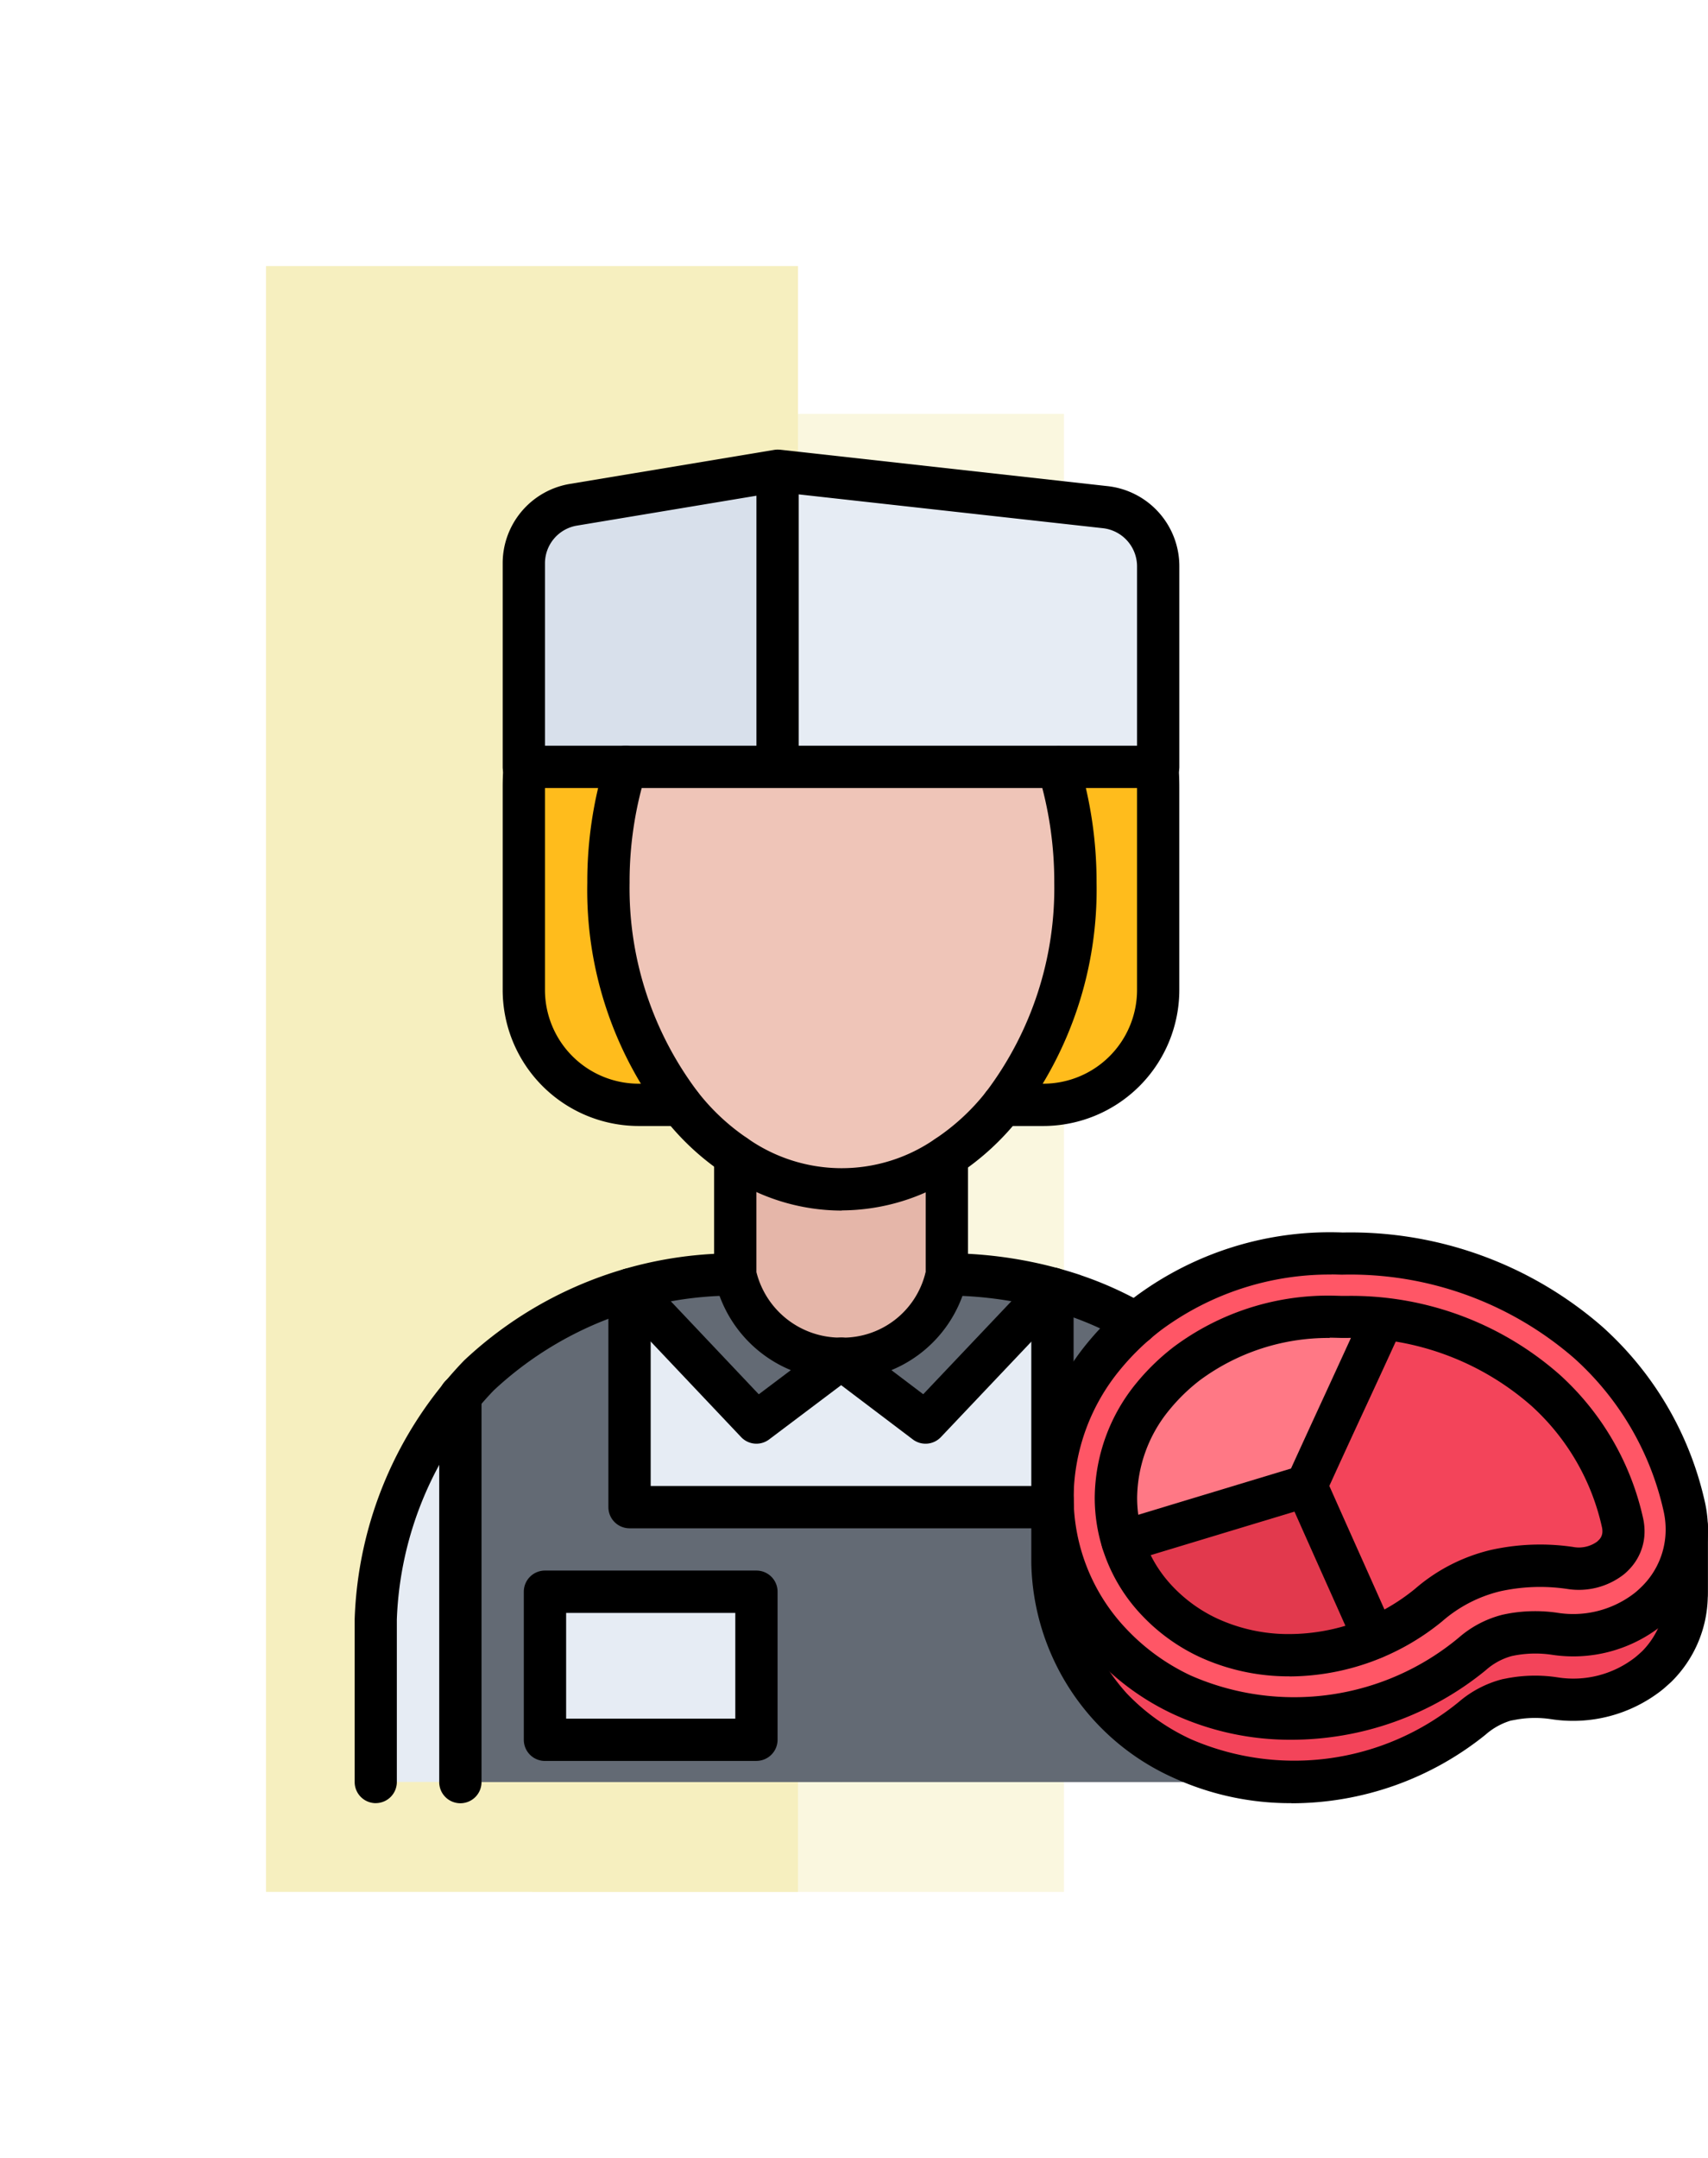 <svg xmlns="http://www.w3.org/2000/svg" xmlns:xlink="http://www.w3.org/1999/xlink" width="57.79" height="73" viewBox="0 0 57.79 73">
  <defs>
    <filter id="Rectángulo_409930" x="9" y="5" width="36" height="68" filterUnits="userSpaceOnUse">
      <feOffset dy="3" input="SourceAlpha"/>
      <feGaussianBlur stdDeviation="3" result="blur"/>
      <feFlood flood-opacity="0.161"/>
      <feComposite operator="in" in2="blur"/>
      <feComposite in="SourceGraphic"/>
    </filter>
    <filter id="Rectángulo_409931" x="0" y="0" width="36" height="73" filterUnits="userSpaceOnUse">
      <feOffset dy="3" input="SourceAlpha"/>
      <feGaussianBlur stdDeviation="3" result="blur-2"/>
      <feFlood flood-opacity="0.161"/>
      <feComposite operator="in" in2="blur-2"/>
      <feComposite in="SourceGraphic"/>
    </filter>
  </defs>
  <g id="Grupo_1174543" data-name="Grupo 1174543" transform="translate(-183 -1067)">
    <g transform="matrix(1, 0, 0, 1, 183, 1067)" filter="url(#Rectángulo_409930)">
      <rect id="Rectángulo_409930-2" data-name="Rectángulo 409930" width="18" height="50" transform="translate(18 11)" fill="#faf7df"/>
    </g>
    <g id="Grupo_1174542" data-name="Grupo 1174542">
      <g transform="matrix(1, 0, 0, 1, 183, 1067)" filter="url(#Rectángulo_409931)">
        <rect id="Rectángulo_409931-2" data-name="Rectángulo 409931" width="18" height="55" transform="translate(9 6)" fill="#f6efbf"/>
      </g>
      <g id="food_16214736" transform="translate(194.999 1082.209)">
        <path id="Trazado_897072" data-name="Trazado 897072" d="M12.155,47.075H10.724V39.72a11.566,11.566,0,0,0-5.1,2.9A7.942,7.942,0,0,0,5,43.312V56.376H17.886v-9.3Z" transform="translate(-1.422 -11.301)" fill="#636a74"/>
        <path id="Trazado_897073" data-name="Trazado 897073" d="M41.01,44.74V57.8h2.862V52.3A12.7,12.7,0,0,0,41.01,44.74Z" transform="translate(-11.668 -12.73)" fill="#e6ecf4"/>
        <path id="Trazado_897074" data-name="Trazado 897074" d="M28.731,47.075h1.431V39.72a11.566,11.566,0,0,1,5.1,2.9,7.942,7.942,0,0,1,.622.687V56.376H23v-9.3Z" transform="translate(-6.544 -11.301)" fill="#636a74"/>
        <path id="Trazado_897075" data-name="Trazado 897075" d="M35.909,15.7v6.847a3.884,3.884,0,0,1-3.885,3.885H30.65A12.06,12.06,0,0,0,33.1,18.921,13.35,13.35,0,0,0,32.525,15H35.88c.021.229.029.465.029.7Z" transform="translate(-8.72 -4.267)" fill="#ffbc1c"/>
        <path id="Trazado_897076" data-name="Trazado 897076" d="M32.878,4.234v6.783H20V1L31.09,2.231A2.014,2.014,0,0,1,32.878,4.234Z" transform="translate(-5.69 -0.284)" fill="#e6ecf4"/>
        <path id="Trazado_897077" data-name="Trazado 897077" d="M16.586,1V11.017H8V4.134A2.006,2.006,0,0,1,9.681,2.152Z" transform="translate(-2.276 -0.284)" fill="#d8e0eb"/>
        <path id="Trazado_897078" data-name="Trazado 897078" d="M13.316,26.433H11.885A3.884,3.884,0,0,1,8,22.548V15.7c0-.236.007-.472.029-.7h3.42a13.117,13.117,0,0,0-.587,3.921,12.06,12.06,0,0,0,2.454,7.512Z" transform="translate(-2.276 -4.267)" fill="#ffbc1c"/>
        <path id="Trazado_897079" data-name="Trazado 897079" d="M27.217,15a13.35,13.35,0,0,1,.58,3.921,12.06,12.06,0,0,1-2.454,7.512,8.109,8.109,0,0,1-1.9,1.753,6.242,6.242,0,0,1-7.155-.036,8,8,0,0,1-1.839-1.717A12.06,12.06,0,0,1,12,18.921,13.117,13.117,0,0,1,12.586,15Z" transform="translate(-3.413 -4.267)" fill="#efc5b8"/>
        <path id="Trazado_897080" data-name="Trazado 897080" d="M33.007,50a7.2,7.2,0,0,0,1.975,4.615,7.991,7.991,0,0,0,2.411,1.739A9.451,9.451,0,0,0,47.2,54.972a2.772,2.772,0,0,1,1.181-.63A1.107,1.107,0,0,1,48.6,54.3a4.17,4.17,0,0,1,1.367-.014,4.126,4.126,0,0,0,3.184-.83,3.057,3.057,0,0,0,.293-.265,3.386,3.386,0,0,0,1.016-2.433v2.211a3.476,3.476,0,0,1-1.009,2.411c-.114.107-.2.186-.3.265a4.11,4.11,0,0,1-3.177.816,4.211,4.211,0,0,0-1.374.014c-.072.007-.15.029-.222.036a3.081,3.081,0,0,0-1.181.63,9.745,9.745,0,0,1-6.11,2.161,8.807,8.807,0,0,1-3.706-.794,7.882,7.882,0,0,1-2.4-1.724A7.736,7.736,0,0,1,33,51.9c0-.007.007-.129.007-.279,0-.236-.007-.479-.007-.487V50Z" transform="translate(-9.389 -14.226)" fill="#f3445a"/>
        <path id="Trazado_897081" data-name="Trazado 897081" d="M55.7,48.014a1.131,1.131,0,0,1,.029.272,1.113,1.113,0,0,1-.329.8,1.28,1.28,0,0,1-.107.1,1.673,1.673,0,0,1-1.073.358,2.122,2.122,0,0,1-.3-.021,6.765,6.765,0,0,0-1.009-.072,7.129,7.129,0,0,0-1.166.1,3.64,3.64,0,0,0-.365.072,5.309,5.309,0,0,0-2.239,1.159,7.159,7.159,0,0,1-1.853,1.109c-.758-1.71-1.531-3.427-2.289-5.137.859-1.882,1.731-3.763,2.59-5.645A9.637,9.637,0,0,1,53.1,43.521a8.506,8.506,0,0,1,2.6,4.493Z" transform="translate(-12.804 -11.697)" fill="#f3445a"/>
        <path id="Trazado_897082" data-name="Trazado 897082" d="M43.849,41.007a9.318,9.318,0,0,1,1.181.072c-.859,1.882-1.731,3.763-2.59,5.645-2.075.63-4.143,1.252-6.217,1.882A5.156,5.156,0,0,1,36,47.124,5.437,5.437,0,0,1,37.252,43.7,7.041,7.041,0,0,1,38.4,42.581,8.047,8.047,0,0,1,43.233,41c.107,0,.365.007.365.007Z" transform="translate(-10.243 -11.665)" fill="#ff7885"/>
        <path id="Trazado_897083" data-name="Trazado 897083" d="M44.817,54.137a7.281,7.281,0,0,1-2.855.587,6.517,6.517,0,0,1-2.755-.594,5.754,5.754,0,0,1-1.739-1.266,5.157,5.157,0,0,1-1.159-1.982c2.075-.63,4.143-1.252,6.217-1.882.758,1.71,1.531,3.427,2.289,5.137Z" transform="translate(-10.331 -13.942)" fill="#e2394d"/>
        <path id="Trazado_897084" data-name="Trazado 897084" d="M25.155,33.416V37.4c-.014.05-.021.1-.036.143a3.671,3.671,0,0,1-7.083,0c-.014-.043-.021-.093-.036-.143V33.38a6.242,6.242,0,0,0,7.155.036Z" transform="translate(-5.121 -9.497)" fill="#e5b6a9"/>
        <path id="Trazado_897085" data-name="Trazado 897085" d="M30.157,39.479v.007C28.719,41,27.3,42.5,25.865,44.008L23.01,41.848a3.6,3.6,0,0,0,3.534-2.7c.014-.043.021-.093.036-.143A13.78,13.78,0,0,1,30.157,39.479Z" transform="translate(-6.547 -11.096)" fill="#636a74"/>
        <path id="Trazado_897086" data-name="Trazado 897086" d="M20.176,41.848l-2.869,2.161c-1.424-1.5-2.833-3-4.257-4.5A13.413,13.413,0,0,1,16.592,39c.014.05.021.1.036.143a3.615,3.615,0,0,0,3.549,2.7Z" transform="translate(-3.713 -11.096)" fill="#636a74"/>
        <path id="Trazado_897087" data-name="Trazado 897087" d="M52.318,47.4a1.131,1.131,0,0,0-.029-.272,8.506,8.506,0,0,0-2.6-4.493,9.637,9.637,0,0,0-5.509-2.411A9.319,9.319,0,0,0,43,40.153h-.25s-.258-.007-.365-.007a8.047,8.047,0,0,0-4.837,1.581A7.041,7.041,0,0,0,36.4,42.843a5.437,5.437,0,0,0-1.252,3.427,5.019,5.019,0,0,0,1.381,3.463A5.754,5.754,0,0,0,38.266,51a6.517,6.517,0,0,0,2.755.594,7.281,7.281,0,0,0,2.855-.587A7.159,7.159,0,0,0,45.728,49.9a5.309,5.309,0,0,1,2.239-1.159,3.64,3.64,0,0,1,.365-.072,7.13,7.13,0,0,1,1.166-.1,6.765,6.765,0,0,1,1.009.072,2.122,2.122,0,0,0,.3.021,1.673,1.673,0,0,0,1.073-.358,1.281,1.281,0,0,0,.107-.1,1.113,1.113,0,0,0,.329-.8ZM33,46.256a7.548,7.548,0,0,1,1.753-4.786,8.665,8.665,0,0,1,1.073-1.1c.136-.122.279-.236.429-.351a10.332,10.332,0,0,1,6.539-2.01,12.256,12.256,0,0,1,8.335,3.012,10.526,10.526,0,0,1,3.248,5.559,3.44,3.44,0,0,1,.086.766,3.386,3.386,0,0,1-1.016,2.433,3.056,3.056,0,0,1-.293.265,4.126,4.126,0,0,1-3.184.83,4.17,4.17,0,0,0-1.367.014,1.107,1.107,0,0,0-.222.043,2.772,2.772,0,0,0-1.181.63,9.451,9.451,0,0,1-9.809,1.381A7.991,7.991,0,0,1,34.982,51.2a7.2,7.2,0,0,1-1.975-4.615C33,46.492,33,46.406,33,46.313Z" transform="translate(-9.389 -10.811)" fill="#ff5666"/>
        <g id="Grupo_1109745" data-name="Grupo 1109745" transform="translate(0.716 28.39)">
          <path id="Trazado_897088" data-name="Trazado 897088" d="M27.309,46.792v.272H13V39.709a.064.064,0,0,1,.036-.007c1.424,1.5,2.833,3,4.257,4.5l2.869-2.161L23.017,44.2c1.431-1.51,2.855-3.012,4.293-4.522Z" transform="translate(-4.414 -39.68)" fill="#e6ecf4"/>
          <path id="Trazado_897089" data-name="Trazado 897089" d="M3.862,44.74V57.8H1V52.3A12.7,12.7,0,0,1,3.862,44.74Z" transform="translate(-1 -41.12)" fill="#e6ecf4"/>
          <path id="Trazado_897090" data-name="Trazado 897090" d="M9,54h7.155v5.008H9Z" transform="translate(-3.276 -43.755)" fill="#e6ecf4"/>
        </g>
        <path id="Trazado_897091" data-name="Trazado 897091" d="M29.179,11.447H7.715A.715.715,0,0,1,7,10.731V3.85A2.721,2.721,0,0,1,9.279,1.159L16.168.012a.746.746,0,0,1,.2-.01l.015,0L27.468,1.235a2.726,2.726,0,0,1,2.427,2.712v6.784a.715.715,0,0,1-.715.715ZM17.017,10.016H28.464V3.947A1.3,1.3,0,0,0,27.31,2.658L17.017,1.514Zm-8.586,0h7.155V1.559L9.515,2.57A1.294,1.294,0,0,0,8.431,3.85Z" transform="translate(-1.991 0.001)"/>
        <path id="Trazado_897092" data-name="Trazado 897092" d="M13.031,26.864H11.6a4.606,4.606,0,0,1-4.6-4.6V15.416c0-.259.008-.517.032-.768a.715.715,0,1,1,1.424.134c-.02.207-.025.42-.025.634v6.847A3.173,3.173,0,0,0,11.6,25.433h1.431a.715.715,0,0,1,0,1.431Z" transform="translate(-1.991 -3.983)"/>
        <path id="Trazado_897093" data-name="Trazado 897093" d="M31.738,26.864H30.365a.715.715,0,1,1,0-1.431h1.374a3.173,3.173,0,0,0,3.17-3.169V15.416c0-.214-.007-.428-.026-.636a.716.716,0,0,1,1.425-.13c.023.25.031.508.031.766v6.847A4.606,4.606,0,0,1,31.738,26.864Z" transform="translate(-8.436 -3.983)"/>
        <path id="Trazado_897094" data-name="Trazado 897094" d="M19.613,29.725A7.007,7.007,0,0,1,15.6,28.457a8.7,8.7,0,0,1-2-1.865A12.7,12.7,0,0,1,11,18.636a13.806,13.806,0,0,1,.619-4.134.715.715,0,0,1,1.365.428,12.4,12.4,0,0,0-.553,3.707,11.433,11.433,0,0,0,2.3,7.065A7.291,7.291,0,0,0,16.4,27.269a5.543,5.543,0,0,0,6.36.038A7.383,7.383,0,0,0,24.5,25.7a11.434,11.434,0,0,0,2.3-7.067,12.573,12.573,0,0,0-.548-3.709.716.716,0,0,1,1.368-.422,14.039,14.039,0,0,1,.611,4.131,12.71,12.71,0,0,1-2.612,7.96,8.785,8.785,0,0,1-2.063,1.9,7.069,7.069,0,0,1-3.94,1.226Z" transform="translate(-3.128 -3.983)"/>
        <path id="Trazado_897095" data-name="Trazado 897095" d="M21.28,40.681a4.33,4.33,0,0,1-4.219-3.233,1.038,1.038,0,0,1-.029-.113A1.43,1.43,0,0,1,17,37.118V33.1a.715.715,0,1,1,1.431,0v3.936a2.93,2.93,0,0,0,2.853,2.217H21.3a2.876,2.876,0,0,0,2.846-2.175l.012-.046v-3.9a.715.715,0,0,1,1.431,0v3.985a.721.721,0,0,1-.029.2,1.4,1.4,0,0,1-.047.175,4.308,4.308,0,0,1-4.21,3.187Z" transform="translate(-4.837 -9.213)"/>
        <path id="Trazado_897096" data-name="Trazado 897096" d="M17.021,44.631a.712.712,0,0,1-.519-.224L12.237,39.9a.715.715,0,1,1,1.038-.984L17.1,42.96l2.358-1.776a.717.717,0,0,1,.862,0l2.344,1.774,3.853-4.064a.715.715,0,0,1,1.038.984l-4.293,4.53a.715.715,0,0,1-.951.078l-2.424-1.835-2.437,1.836a.714.714,0,0,1-.43.144Z" transform="translate(-3.426 -11.003)"/>
        <path id="Trazado_897097" data-name="Trazado 897097" d="M.715,56.6A.715.715,0,0,1,0,55.885v-4.64c0-.513,0-.771,0-.866a13.255,13.255,0,0,1,3.7-8.752A13.356,13.356,0,0,1,12.874,38h0a.715.715,0,1,1,0,1.431A11.912,11.912,0,0,0,4.7,42.642a11.822,11.822,0,0,0-3.273,7.749c0,.1,0,.349,0,.852v4.641a.715.715,0,0,1-.715.715Z" transform="translate(0.001 -10.812)"/>
        <path id="Trazado_897098" data-name="Trazado 897098" d="M27.033,47.507H12.716A.715.715,0,0,1,12,46.792V39.437a.715.715,0,1,1,1.431,0v6.639H27.026a.715.715,0,1,1,.007,1.431Z" transform="translate(-3.414 -11.017)"/>
        <path id="Trazado_897099" data-name="Trazado 897099" d="M32.716,47.494A.715.715,0,0,1,32,46.779V39.4a.715.715,0,1,1,1.431-.008v7.391a.715.715,0,0,1-.715.715Z" transform="translate(-9.105 -11.004)"/>
        <path id="Trazado_897100" data-name="Trazado 897100" d="M40.8,54.17a9.423,9.423,0,0,1-4-.868,8.611,8.611,0,0,1-2.627-1.9A7.9,7.9,0,0,1,32,45.974h0a8.3,8.3,0,0,1,1.912-5.244,9.822,9.822,0,0,1,1.628-1.566,11.044,11.044,0,0,1,7-2.153A12.967,12.967,0,0,1,51.323,40.2a11.245,11.245,0,0,1,3.471,5.942,4.264,4.264,0,0,1,.1.917A4.119,4.119,0,0,1,53.67,50a4.572,4.572,0,0,1-.349.314,4.812,4.812,0,0,1-3.735.977,3.794,3.794,0,0,0-1.149.013c-.063.01-.126.023-.187.036a2.194,2.194,0,0,0-.88.483A10.394,10.394,0,0,1,40.8,54.17Zm1.362-15.737A9.583,9.583,0,0,0,36.408,40.3a8.319,8.319,0,0,0-1.39,1.336,6.86,6.86,0,0,0-1.586,4.335,6.468,6.468,0,0,0,1.785,4.451,7.172,7.172,0,0,0,2.193,1.582,8.708,8.708,0,0,0,9.051-1.286,3.586,3.586,0,0,1,1.485-.778c.085-.018.168-.035.254-.05a5.207,5.207,0,0,1,1.59-.017,3.387,3.387,0,0,0,2.631-.673,3.2,3.2,0,0,0,.242-.219,2.7,2.7,0,0,0,.8-1.924,2.821,2.821,0,0,0-.066-.607,9.824,9.824,0,0,0-3.032-5.189,11.553,11.553,0,0,0-7.843-2.824c-.1,0-.223-.007-.355-.007Z" transform="translate(-9.105 -10.527)"/>
        <path id="Trazado_897101" data-name="Trazado 897101" d="M41.589,52.879a7.2,7.2,0,0,1-3.062-.665,6.416,6.416,0,0,1-1.952-1.421A5.771,5.771,0,0,1,35,46.841a6.182,6.182,0,0,1,1.411-3.884,7.69,7.69,0,0,1,1.265-1.225A8.739,8.739,0,0,1,42.952,40c.113,0,.384.009.384.009l.221,0a10.678,10.678,0,0,1,7.18,2.67,9.243,9.243,0,0,1,2.821,4.869,2.09,2.09,0,0,1,.045.423,1.839,1.839,0,0,1-.539,1.31,1.678,1.678,0,0,1-.167.154,2.48,2.48,0,0,1-1.921.486,6.253,6.253,0,0,0-1.954.022c-.1.017-.215.038-.321.063a4.645,4.645,0,0,0-1.945,1.012,8.209,8.209,0,0,1-5.167,1.864Zm1.363-11.447a7.3,7.3,0,0,0-4.4,1.435,6.254,6.254,0,0,0-1.028,1,4.744,4.744,0,0,0-1.089,2.979,4.347,4.347,0,0,0,1.186,2.975,4.977,4.977,0,0,0,1.518,1.1,5.762,5.762,0,0,0,2.451.528,6.754,6.754,0,0,0,4.252-1.534,6.052,6.052,0,0,1,2.542-1.307c.129-.03.27-.057.4-.079a7.644,7.644,0,0,1,2.4-.027A1.055,1.055,0,0,0,52,48.321l.057-.055a.4.4,0,0,0,.12-.3.635.635,0,0,0-.013-.123,7.816,7.816,0,0,0-2.386-4.112,9.244,9.244,0,0,0-6.207-2.3l-.245,0c-.035,0-.27-.008-.37-.008Z" transform="translate(-9.959 -11.381)"/>
        <path id="Trazado_897102" data-name="Trazado 897102" d="M36.026,49.069a.716.716,0,0,1-.208-1.4l5.91-1.789q.577-1.265,1.161-2.53.649-1.411,1.294-2.821a.716.716,0,0,1,1.3.594q-.645,1.413-1.3,2.825t-1.294,2.82a.718.718,0,0,1-.443.388l-6.218,1.882A.723.723,0,0,1,36.026,49.069Z" transform="translate(-10.046 -11.412)"/>
        <path id="Trazado_897103" data-name="Trazado 897103" d="M47.007,54.569a.715.715,0,0,1-.655-.426q-.551-1.243-1.11-2.489-.592-1.326-1.18-2.649a.715.715,0,1,1,1.308-.58q.586,1.321,1.179,2.645.558,1.247,1.111,2.493a.716.716,0,0,1-.653,1.005Z" transform="translate(-12.519 -13.657)"/>
        <path id="Trazado_897104" data-name="Trazado 897104" d="M40.806,59.623a9.5,9.5,0,0,1-4-.86A8.128,8.128,0,0,1,32,51.5l0-.281c0-.2,0-.421,0-.455V49.34a.715.715,0,0,1,1.431,0v1.393c0,.012.006.26,0,.493l0,.265A7.02,7.02,0,0,0,35.22,55.9a7.1,7.1,0,0,0,2.186,1.562A8.788,8.788,0,0,0,46.463,56.2a3.665,3.665,0,0,1,1.479-.771l.109-.021c.055-.011.11-.022.166-.03a5.019,5.019,0,0,1,1.581-.012,3.4,3.4,0,0,0,2.626-.669c.084-.067.157-.133.248-.217a2.758,2.758,0,0,0,.791-1.919c0-.046,0-.3,0-.764l0-1.522a.715.715,0,1,1,1.431,0l0,1.52c0,.822,0,.822-.006.875a4.138,4.138,0,0,1-1.237,2.852c-.137.125-.233.212-.337.294a4.861,4.861,0,0,1-3.725.966,3.623,3.623,0,0,0-1.149.009l-.219.04a2.3,2.3,0,0,0-.855.478,10.466,10.466,0,0,1-6.561,2.318Z" transform="translate(-9.105 -13.835)"/>
        <path id="Trazado_897105" data-name="Trazado 897105" d="M34.119,41.085a.712.712,0,0,1-.358-.1,10.9,10.9,0,0,0-1.98-.893l-.05-.019a13.191,13.191,0,0,0-4.014-.645.715.715,0,1,1,0-1.431,14.425,14.425,0,0,1,4.505.732l.055.021a12.278,12.278,0,0,1,2.2,1,.716.716,0,0,1-.36,1.335Z" transform="translate(-7.682 -10.812)"/>
        <path id="Trazado_897106" data-name="Trazado 897106" d="M4.716,58.236A.715.715,0,0,1,4,57.521V44.457a.715.715,0,1,1,1.431,0V57.521a.715.715,0,0,1-.715.715Z" transform="translate(-1.138 -12.445)"/>
        <path id="Trazado_897107" data-name="Trazado 897107" d="M15.871,59.44H8.716A.715.715,0,0,1,8,58.725V53.716A.715.715,0,0,1,8.716,53h7.155a.715.715,0,0,1,.715.715v5.008a.715.715,0,0,1-.715.715ZM9.432,58.009h5.724V54.432H9.432Z" transform="translate(-2.276 -15.08)"/>
      </g>
    </g>
  </g>
</svg>

